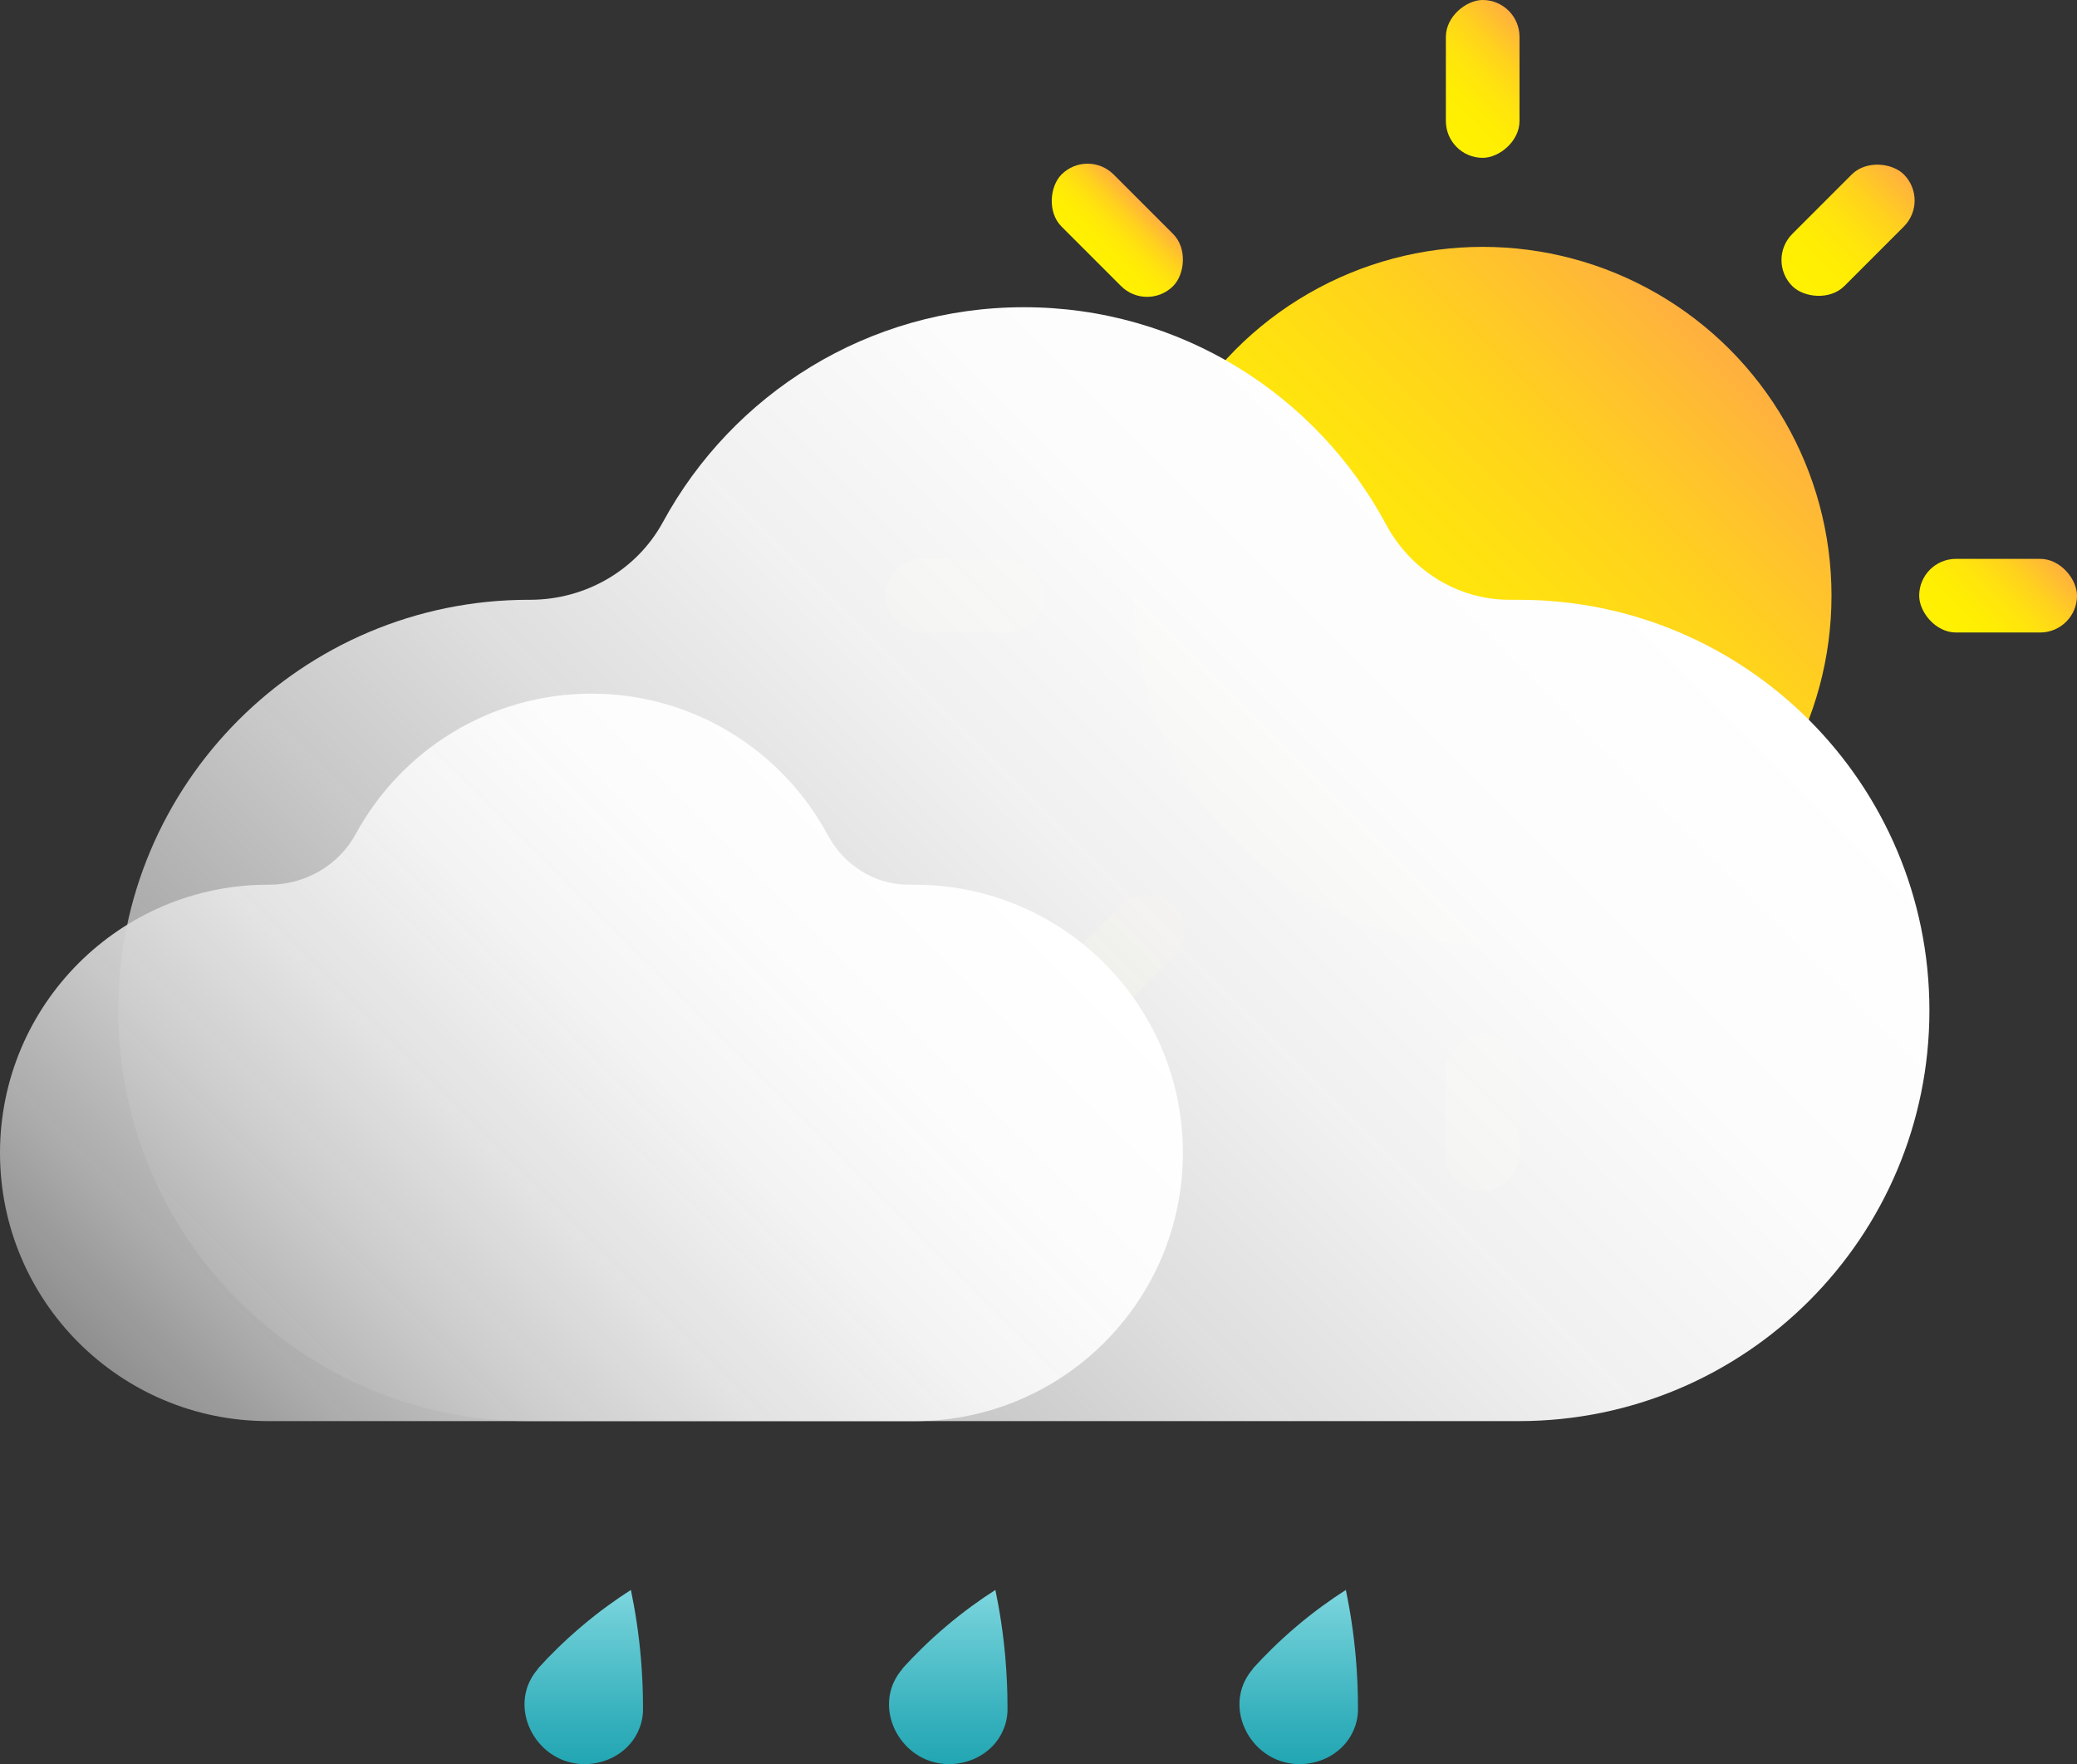<?xml version="1.0" encoding="UTF-8"?>
<svg xmlns="http://www.w3.org/2000/svg" xmlns:xlink="http://www.w3.org/1999/xlink" viewBox="0 0 432.33 367.16">
  <rect x="0" y="0" width="432.33" height="367.16" fill="#333333" stroke="none"/>
  <defs>
    <style>
      .cls-1 {
        fill: url(#linear-gradient-2);
      }

      .cls-2 {
        fill: url(#linear-gradient-14);
      }

      .cls-3 {
        fill: url(#linear-gradient-6);
      }

      .cls-4 {
        fill: url(#linear-gradient-11);
      }

      .cls-5 {
        fill: url(#linear-gradient-10);
      }

      .cls-6 {
        fill: url(#linear-gradient-5);
      }

      .cls-7 {
        fill: url(#linear-gradient-7);
      }

      .cls-8 {
        fill: url(#linear-gradient-9);
      }

      .cls-9 {
        fill: url(#linear-gradient-3);
      }

      .cls-10 {
        fill: url(#linear-gradient);
      }

      .cls-11 {
        fill: url(#linear-gradient-4);
      }

      .cls-12 {
        fill: url(#linear-gradient-8);
      }

      .cls-13 {
        fill: url(#linear-gradient-12);
      }

      .cls-14 {
        fill: url(#linear-gradient-13);
      }
    </style>
    <linearGradient id="linear-gradient" x1="359.96" y1="72.64" x2="257.29" y2="175.31" gradientUnits="userSpaceOnUse">
      <stop offset="0" stop-color="#ffaf40"/>
      <stop offset=".08" stop-color="#ffba35"/>
      <stop offset=".28" stop-color="#ffd21d"/>
      <stop offset=".5" stop-color="#ffe40d"/>
      <stop offset=".73" stop-color="#ffee03"/>
      <stop offset="1" stop-color="#fff200"/>
    </linearGradient>
    <linearGradient id="linear-gradient-2" x1="425.71" y1="114.18" x2="406.1" y2="133.78" xlink:href="#linear-gradient"/>
    <linearGradient id="linear-gradient-3" x1="210.61" y1="114.18" x2="191" y2="133.78" xlink:href="#linear-gradient"/>
    <linearGradient id="linear-gradient-4" x1="318.43" y1="6.63" x2="298.82" y2="26.23" gradientTransform="translate(325.05 -292.2) rotate(90)" xlink:href="#linear-gradient"/>
    <linearGradient id="linear-gradient-5" x1="318.43" y1="221.73" x2="298.82" y2="241.33" gradientTransform="translate(540.15 -77.1) rotate(90)" xlink:href="#linear-gradient"/>
    <linearGradient id="linear-gradient-6" x1="238" y1="42.51" x2="227.16" y2="53.35" gradientTransform="translate(430.92 -82.64) rotate(135)" xlink:href="#linear-gradient"/>
    <linearGradient id="linear-gradient-7" x1="390.1" y1="194.61" x2="379.25" y2="205.45" gradientTransform="translate(798.12 69.46) rotate(135)" xlink:href="#linear-gradient"/>
    <linearGradient id="linear-gradient-8" x1="396.29" y1="36.31" x2="373.06" y2="59.54" gradientTransform="translate(146.56 -257.97) rotate(45)" xlink:href="#linear-gradient"/>
    <linearGradient id="linear-gradient-9" x1="244.19" y1="188.41" x2="220.96" y2="211.64" gradientTransform="translate(209.56 -105.87) rotate(45)" xlink:href="#linear-gradient"/>
    <linearGradient id="linear-gradient-10" x1="325.06" y1="98.35" x2="101.16" y2="322.25" gradientUnits="userSpaceOnUse">
      <stop offset="0" stop-color="#fff"/>
      <stop offset=".22" stop-color="#fcfcfc" stop-opacity="1"/>
      <stop offset=".4" stop-color="#f3f3f3" stop-opacity=".99"/>
      <stop offset=".57" stop-color="#e4e4e4" stop-opacity=".97"/>
      <stop offset=".72" stop-color="#d0d0d0" stop-opacity=".95"/>
      <stop offset=".87" stop-color="#b5b5b5" stop-opacity=".93"/>
      <stop offset="1" stop-color="#999" stop-opacity=".9"/>
    </linearGradient>
    <linearGradient id="linear-gradient-11" x1="196.22" y1="166.84" x2="49.99" y2="313.06" xlink:href="#linear-gradient-10"/>
    <linearGradient id="linear-gradient-12" x1="121.51" y1="367.16" x2="121.51" y2="330.91" gradientUnits="userSpaceOnUse">
      <stop offset="0" stop-color="#22a6b3"/>
      <stop offset=".26" stop-color="#35b0bc"/>
      <stop offset=".8" stop-color="#68cbd4"/>
      <stop offset="1" stop-color="#7ed6df"/>
    </linearGradient>
    <linearGradient id="linear-gradient-13" x1="197.39" y1="367.16" x2="197.39" y2="330.91" xlink:href="#linear-gradient-12"/>
    <linearGradient id="linear-gradient-14" x1="270.34" y1="367.16" x2="270.34" y2="330.91" xlink:href="#linear-gradient-12"/>
  </defs>
  <g id="Layer_9" data-name="Layer 9">
    <g>
      <circle class="cls-10" cx="308.63" cy="123.98" r="72.6"/>
      <rect class="cls-1" x="399.48" y="116.31" width="32.85" height="15.33" rx="7.67" ry="7.67"/>
      <rect class="cls-9" x="184.38" y="116.31" width="32.85" height="15.33" rx="7.67" ry="7.67"/>
      <rect class="cls-11" x="292.2" y="8.76" width="32.85" height="15.33" rx="7.67" ry="7.67" transform="translate(292.2 325.05) rotate(-90)"/>
      <rect class="cls-6" x="292.2" y="223.86" width="32.85" height="15.33" rx="7.67" ry="7.67" transform="translate(77.1 540.15) rotate(-90)"/>
      <rect class="cls-3" x="216.15" y="40.26" width="32.85" height="15.33" rx="7.67" ry="7.67" transform="translate(363.14 246.27) rotate(-135)"/>
      <rect class="cls-7" x="368.25" y="192.36" width="32.85" height="15.33" rx="7.67" ry="7.67" transform="translate(515.24 613.48) rotate(-135)"/>
      <rect class="cls-12" x="368.25" y="40.26" width="32.85" height="15.33" rx="7.67" ry="7.67" transform="translate(78.78 286.04) rotate(-45)"/>
      <rect class="cls-8" x="216.15" y="192.36" width="32.85" height="15.33" rx="7.67" ry="7.67" transform="translate(-73.32 223.04) rotate(-45)"/>
    </g>
  </g>
  <g id="Layer_8" data-name="Layer 8">
    <path class="cls-5" d="M316.14,124.83h-1.95c-10.85,0-20.6-6.18-25.72-15.75-14.4-26.86-42.74-45.14-75.35-45.14h0c-32.44,0-60.64,18.07-75.12,44.7-5.48,10.07-16.18,16.19-27.65,16.19h-.27c-47.2,0-85.47,38.27-85.47,85.47h0c0,47.2,38.27,85.47,85.47,85.47h206.06c47.2,0,85.47-38.27,85.47-85.47h0c0-47.2-38.27-85.47-85.47-85.47Z"/>
  </g>
  <g id="Layer_7" data-name="Layer 7">
    <path class="cls-4" d="M190.4,184.13h-1.27c-7.09,0-13.45-4.04-16.8-10.28-9.41-17.54-27.91-29.48-49.21-29.48h0c-21.18,0-39.6,11.8-49.06,29.19-3.58,6.58-10.57,10.57-18.06,10.57h-.17C24.99,184.13,0,209.12,0,239.95H0c0,30.83,24.99,55.82,55.82,55.82H190.4c30.83,0,55.82-24.99,55.82-55.82h0c0-30.83-24.99-55.82-55.82-55.82Z"/>
  </g>
  <g id="Layer_6" data-name="Layer 6">
    <path class="cls-13" d="M133.21,359.41c.5-1.41,.7-2.88,.63-4.33,0-3.12-.14-6.47-.44-10.01-.45-5.2-1.2-9.95-2.08-14.16-3.15,2.01-6.62,4.49-10.21,7.53-3.61,3.05-6.64,6.07-9.15,8.84l.05,.02c-.73,.83-1.35,1.76-1.83,2.79-2.85,6.23,.66,13.67,6.85,16.17,6.16,2.5,13.87-.35,16.17-6.85Z"/>
  </g>
  <g id="Layer_5" data-name="Layer 5">
    <path class="cls-14" d="M209.08,359.41c.5-1.41,.7-2.88,.63-4.33,0-3.12-.14-6.47-.44-10.01-.45-5.2-1.2-9.95-2.08-14.16-3.15,2.01-6.62,4.49-10.21,7.53-3.61,3.05-6.64,6.07-9.15,8.84l.05,.02c-.73,.83-1.35,1.76-1.83,2.79-2.85,6.23,.66,13.67,6.85,16.17,6.16,2.5,13.87-.35,16.17-6.85Z"/>
  </g>
  <g id="Layer_3" data-name="Layer 3">
    <path class="cls-2" d="M282.03,359.41c.5-1.41,.7-2.88,.63-4.33,0-3.12-.14-6.47-.44-10.01-.45-5.2-1.2-9.95-2.08-14.16-3.15,2.01-6.62,4.49-10.21,7.53-3.61,3.05-6.64,6.07-9.15,8.84l.05,.02c-.73,.83-1.35,1.76-1.83,2.79-2.85,6.23,.66,13.67,6.85,16.17,6.16,2.5,13.87-.35,16.17-6.85Z"/>
  </g>
</svg>